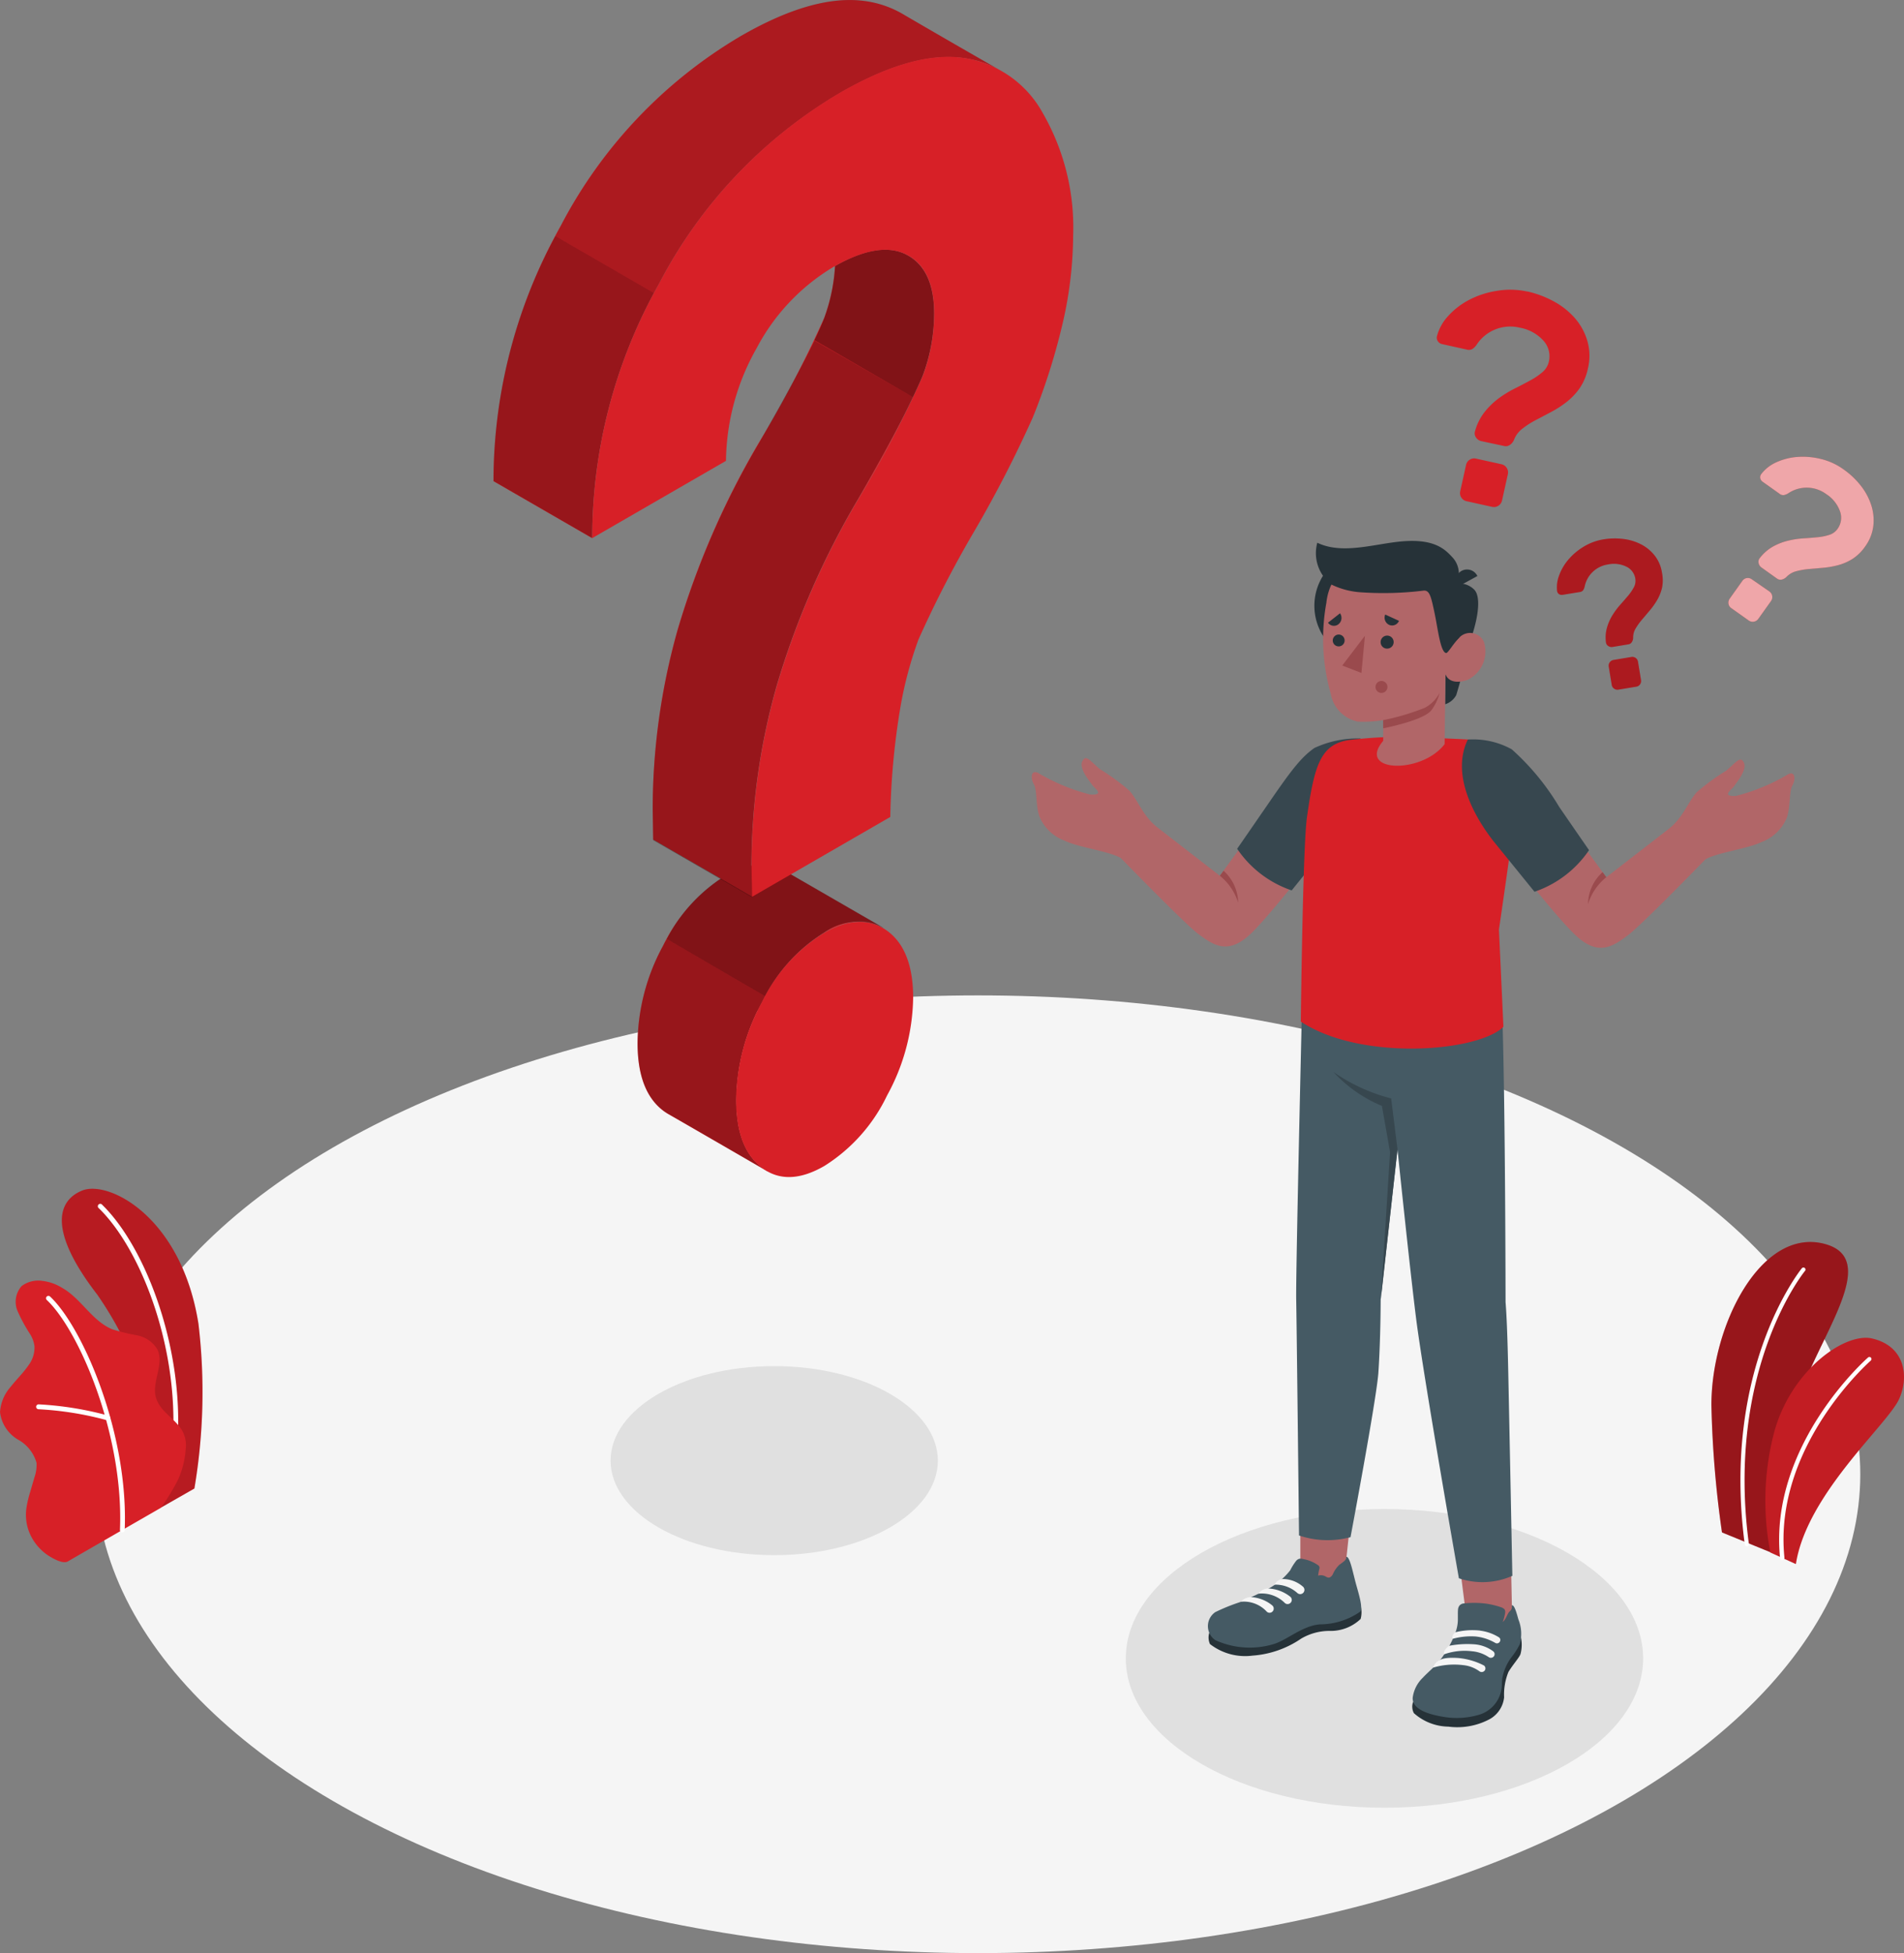<svg xmlns="http://www.w3.org/2000/svg" width="233.995" height="240" viewBox="0 0 233.995 240">
  <rect x="0" y="0" width="233.995" height="240" fill="#808080" stroke="none"/>
  <g id="faqs-illustration" transform="translate(-90.911 -27.993)">
    <ellipse id="Ellipse_66" data-name="Ellipse 66" cx="108.43" cy="58.842" rx="108.43" ry="58.842" transform="translate(102.673 150.308)" fill="#f5f5f5"/>
    <g id="Group_3324" data-name="Group 3324" transform="translate(165.95 195.863)">
      <ellipse id="Ellipse_67" data-name="Ellipse 67" cx="20.11" cy="11.614" rx="20.11" ry="11.614" transform="translate(0 0)" fill="#e0e0e0"/>
      <ellipse id="Ellipse_68" data-name="Ellipse 68" cx="31.79" cy="18.353" rx="31.79" ry="18.353" transform="translate(63.317 17.559)" fill="#e0e0e0"/>
    </g>
    <g id="Group_3325" data-name="Group 3325" transform="translate(301.23 180.61)">
      <path id="Path_12915" data-name="Path 12915" d="M450.077,322.571l-6-2.455a128.041,128.041,0,0,1-1.3-15.666c0-9.81,6.111-21.806,13.866-19.8s-2.186,12.983-3.8,21.461S450.077,322.571,450.077,322.571Z" transform="translate(-442.77 -284.428)" fill="#d72027"/>
      <path id="Path_12916" data-name="Path 12916" d="M450.077,322.571l-6-2.455a128.041,128.041,0,0,1-1.3-15.666c0-9.81,6.111-21.806,13.866-19.8s-2.186,12.983-3.8,21.461S450.077,322.571,450.077,322.571Z" transform="translate(-442.77 -284.428)" opacity="0.3"/>
      <path id="Path_12917" data-name="Path 12917" d="M449.578,323.921h0a.251.251,0,0,0,.214-.281c-2.863-21.508,6.811-33.458,6.907-33.559a.253.253,0,0,0-.39-.322c-.1.119-9.912,12.213-7.02,33.947a.251.251,0,0,0,.287.214Z" transform="translate(-445.181 -286.537)" fill="#fff"/>
      <path id="Path_12918" data-name="Path 12918" d="M457.634,331.938l-3.136-1.422a33.334,33.334,0,0,1,.417-14.584c2.014-7.732,8.716-12.5,12.09-11.71,4.128.961,4.528,4.779,3.315,7.439C468.889,314.81,458.96,323.335,457.634,331.938Z" transform="translate(-447.245 -292.362)" fill="#d72027"/>
      <path id="Path_12919" data-name="Path 12919" d="M457.634,331.938l-3.136-1.422a33.334,33.334,0,0,1,.417-14.584c2.014-7.732,8.716-12.5,12.09-11.71,4.128.961,4.528,4.779,3.315,7.439C468.889,314.81,458.96,323.335,457.634,331.938Z" transform="translate(-447.245 -292.362)" opacity="0.1"/>
      <path id="Path_12920" data-name="Path 12920" d="M457.146,333.027h0a.257.257,0,0,0,.226-.281c-1.41-13.65,10.5-24.137,10.623-24.238a.263.263,0,0,0,0-.359.252.252,0,0,0-.359,0c-.125.107-12.224,10.754-10.8,24.675a.263.263,0,0,0,.306.2Z" transform="translate(-448.389 -293.946)" fill="#fff"/>
    </g>
    <g id="Group_3326" data-name="Group 3326" transform="translate(90.911 174.072)">
      <path id="Path_12921" data-name="Path 12921" d="M47.8,312.665l4.122-2.354a70.98,70.98,0,0,0,.5-20.235c-2.079-13.145-11.035-17.69-14.285-16.38s-4.015,5.2,1.858,12.8A43.859,43.859,0,0,1,47.8,312.665Z" transform="translate(-28.031 -273.481)" fill="#d72027"/>
      <path id="Path_12922" data-name="Path 12922" d="M47.8,312.665l4.122-2.354a70.98,70.98,0,0,0,.5-20.235c-2.079-13.145-11.035-17.69-14.285-16.38s-4.015,5.2,1.858,12.8A43.859,43.859,0,0,1,47.8,312.665Z" transform="translate(-28.031 -273.481)" opacity="0.15"/>
      <path id="Path_12923" data-name="Path 12923" d="M52.283,308.7h-.041a.287.287,0,0,1-.246-.328c1.7-12.314-3.251-25.8-8.818-31.24a.3.3,0,1,1,.411-.423c5.655,5.509,10.713,19.25,8.991,31.736a.3.3,0,0,1-.3.255Z" transform="translate(-31.02 -274.733)" fill="#fff"/>
      <path id="Path_12924" data-name="Path 12924" d="M31.255,326.856c-.651.371-1.989-.443-2.5-.78a6.282,6.282,0,0,1-2.067-2.391,5.813,5.813,0,0,1-.513-3.494,13.534,13.534,0,0,1,.443-1.858l.521-1.792a4.63,4.63,0,0,0,.263-1.792,4.736,4.736,0,0,0-2.246-2.843,4.516,4.516,0,0,1-2.241-3.4,5.173,5.173,0,0,1,1.308-3.106c.706-.9,1.548-1.7,2.192-2.646a3.627,3.627,0,0,0,.735-2.324,3.8,3.8,0,0,0-.5-1.439,20,20,0,0,1-1.578-2.892,2.906,2.906,0,0,1,.5-3.077,3.387,3.387,0,0,1,2.551-.634,5.816,5.816,0,0,1,2.391.836c2.359,1.308,3.7,4.095,6.207,5.115a24.486,24.486,0,0,0,3.022.735,3.728,3.728,0,0,1,2.5,1.714c.92,1.835-.78,4.095-.137,6.045.6,1.72,2.246,2.391,3.184,3.937a3.668,3.668,0,0,1,.443,2.252,10.919,10.919,0,0,1-.95,3.812,27.071,27.071,0,0,1-2.1,3.436C42.643,320.295,31.356,326.784,31.255,326.856Z" transform="translate(-22.911 -281.069)" fill="#d72027"/>
      <path id="Path_12925" data-name="Path 12925" d="M41.757,324.574h0a.3.3,0,0,1-.287-.31c.484-11.651-5.008-24.5-9-28.259a.292.292,0,0,1,0-.411.3.3,0,0,1,.417,0c4.044,3.795,9.654,16.877,9.165,28.7a.292.292,0,0,1-.292.281Z" transform="translate(-26.727 -282.349)" fill="#fff"/>
      <path id="Path_12926" data-name="Path 12926" d="M39.192,319.784H39.1a39.744,39.744,0,0,0-8.453-1.365.3.3,0,0,1,0-.6,40.244,40.244,0,0,1,8.6,1.392.292.292,0,0,1,.195.365A.3.3,0,0,1,39.192,319.784Z" transform="translate(-25.905 -291.33)" fill="#fff"/>
    </g>
    <g id="Group_3327" data-name="Group 3327" transform="translate(217.702 94.462)">
      <path id="Path_12927" data-name="Path 12927" d="M397.108,355.77l-5.569-.64L390.1,343.91l6.805,2.02Z" transform="translate(-338.038 -222.243)" fill="#b16668"/>
      <path id="Path_12928" data-name="Path 12928" d="M381.343,373.547a1.679,1.679,0,0,0,.1,1.365,6.513,6.513,0,0,0,4.241,1.656,8.466,8.466,0,0,0,4.982-.872,3.483,3.483,0,0,0,1.864-2.73,7.41,7.41,0,0,1,.532-3.12c.532-.878,1.3-1.732,1.476-2.174a4.45,4.45,0,0,0,0-2.33Z" transform="translate(-334.471 -230.867)" fill="#263238"/>
      <path id="Path_12929" data-name="Path 12929" d="M386.879,360.895a4.639,4.639,0,0,1-.234,1.273,11.7,11.7,0,0,1-1.23,2.516,10.3,10.3,0,0,1-.836,1.2c-.6.724-1.365,1.32-2.007,2.014a4.123,4.123,0,0,0-1.242,2.461c-.084,1.578,2.426,2.116,3.746,2.34a9.675,9.675,0,0,0,4.278-.215,3.925,3.925,0,0,0,2.88-3.137c.078-.443.047-.891.1-1.326a6.182,6.182,0,0,1,1.224-2.759,8.194,8.194,0,0,0,.938-1.5,4.714,4.714,0,0,0-.18-3.042c-.226-.842-.5-1.792-.8-1.726,0,.437,0,.5-.292.78s-.406.938-.825,1.267a6.042,6.042,0,0,0,.293-1.123.628.628,0,0,0-.09-.443,1.193,1.193,0,0,0-.484-.263,9.956,9.956,0,0,0-1.911-.437,11.742,11.742,0,0,0-2.671,0,.794.794,0,0,0-.472.275.975.975,0,0,0-.168.538C386.867,359.826,386.89,360.477,386.879,360.895Z" transform="translate(-334.506 -228.206)" fill="#455a64"/>
      <path id="Path_12930" data-name="Path 12930" d="M387.793,368.412a7.56,7.56,0,0,1,3.424-.37,4.338,4.338,0,0,1,2.044.718.466.466,0,0,0,.6-.049h0a.443.443,0,0,0-.049-.669,4.44,4.44,0,0,0-2.3-.854,11.869,11.869,0,0,0-3.095.179S387.621,367.889,387.793,368.412Z" transform="translate(-337.1 -231.603)" fill="#f5f5f5"/>
      <path id="Path_12931" data-name="Path 12931" d="M385.554,371.186a9.139,9.139,0,0,1,3.705-.3,4.082,4.082,0,0,1,1.983.759.472.472,0,0,0,.6-.047h0a.443.443,0,0,0-.049-.669,8.524,8.524,0,0,0-3.149-.92c-1.792-.125-2.229.232-2.229.232a1.488,1.488,0,0,0-.866.944Z" transform="translate(-336.21 -232.741)" fill="#f5f5f5"/>
      <path id="Path_12932" data-name="Path 12932" d="M392.915,364.341a8.7,8.7,0,0,0-3.022.2c-.31.174-.521.669-.316.8a8.491,8.491,0,0,1,2.773-.275,5.919,5.919,0,0,1,1.911.526c.156.072.335.162.489.252a.411.411,0,0,0,.6-.179h0a.39.39,0,0,0-.15-.507,5.708,5.708,0,0,0-2.282-.807Z" transform="translate(-337.795 -230.443)" fill="#f5f5f5"/>
      <path id="Path_12933" data-name="Path 12933" d="M363.514,347.016l-5.294-1.476v-10.7l6.566.287Z" transform="translate(-325.205 -218.592)" fill="#b16668"/>
      <path id="Path_12934" data-name="Path 12934" d="M339.436,362.451a1.95,1.95,0,0,0,.078,1.4,7.042,7.042,0,0,0,5.234,1.421,12.09,12.09,0,0,0,5.975-2.09,6.867,6.867,0,0,1,3.68-.944,5.338,5.338,0,0,0,3.627-1.47,3.2,3.2,0,0,0-.049-1.823Z" transform="translate(-317.604 -228.298)" fill="#263238"/>
      <path id="Path_12935" data-name="Path 12935" d="M351.04,349.494l-.226-.049a.836.836,0,0,0-.39,0,.807.807,0,0,0-.359.24,7.071,7.071,0,0,0-.735,1.17,8.689,8.689,0,0,1-3.268,2.551c-.944.507-1.87.9-2.843,1.338a23.625,23.625,0,0,0-3.095,1.248,2.085,2.085,0,0,0,0,3.442,10.184,10.184,0,0,0,7.127.5c1.673-.478,3.537-2.264,5.735-2.438a8.7,8.7,0,0,0,4.947-1.56c.335-.472-.113-1.966-.478-3.256-.4-1.41-.78-3.584-1.242-3.483a.634.634,0,0,1-.246.526q-.287.242-.6.454a3.673,3.673,0,0,0-.78,1.117.842.842,0,0,1-.39.431c-.24.084-.411-.061-.6-.156a1.2,1.2,0,0,0-.836-.061,5.614,5.614,0,0,1,.15-.831.444.444,0,0,0,0-.263.39.39,0,0,0-.179-.2A4.44,4.44,0,0,0,351.04,349.494Z" transform="translate(-317.559 -224.363)" fill="#455a64"/>
      <path id="Path_12936" data-name="Path 12936" d="M352.9,354.451a1.291,1.291,0,0,1,1.033-.692,3.764,3.764,0,0,1,2.455.926.521.521,0,0,1-.072.86h0a.515.515,0,0,1-.6-.066,4,4,0,0,0-2.82-1.028Z" transform="translate(-323.064 -226.195)" fill="#f5f5f5"/>
      <path id="Path_12937" data-name="Path 12937" d="M349.59,356.364a1.5,1.5,0,0,1,1.225-.634,4.648,4.648,0,0,1,2.695,1.01.507.507,0,0,1-.072.831h0a.5.5,0,0,1-.6-.066A4,4,0,0,0,349.59,356.364Z" transform="translate(-321.731 -227.002)" fill="#f5f5f5"/>
      <path id="Path_12938" data-name="Path 12938" d="M346,358.067a1.662,1.662,0,0,1,1.267-.567,4.5,4.5,0,0,1,2.582,1.016.515.515,0,0,1-.072.836h0a.5.5,0,0,1-.6-.066,3.818,3.818,0,0,0-3.18-1.219Z" transform="translate(-320.286 -227.713)" fill="#f5f5f5"/>
      <path id="Path_12939" data-name="Path 12939" d="M382.7,234.377c.365,11.035.39,34.934.39,34.934.113,1.365.234,3.812.335,8.759.15,7.17.5,24.872.5,24.872a9.064,9.064,0,0,1-6.571.3s-4.374-24.889-5.265-31.979c-.78-6.2-2.281-20.726-2.281-20.726l-2.067,18.443s0,4.779-.281,9c-.234,3.286-3.424,20.211-3.424,20.211a10.971,10.971,0,0,1-6.328-.209s-.287-25.983-.347-29c-.066-3.43.819-40.507.819-40.507Z" transform="translate(-324.853 -175.772)" fill="#455a64"/>
      <path id="Path_12940" data-name="Path 12940" d="M372.884,258.988l-.78-6.255a21.859,21.859,0,0,1-7.109-3.262,16.943,16.943,0,0,0,5.975,4.183l1,5.676-1.135,18.1Z" transform="translate(-327.927 -184.227)" fill="#37474f"/>
      <path id="Path_12941" data-name="Path 12941" d="M335.992,184.449c-1.613,2.116-9.912,13.5-9.912,13.5l-7.665-5.94c-1.792-1.4-2.324-3.245-3.448-4.516a26.773,26.773,0,0,0-3.615-2.64c-1.26-1.063-1.745-1.87-2.174-.961s.961,2.492,1.2,2.874,1.673,1.3-.226,1.2a24.3,24.3,0,0,1-6.435-2.671c-.883-.4-.909.692-.489,1.41s.209,2.712.7,4a5.359,5.359,0,0,0,3.1,2.939c1.63.813,5.6,1.32,6.889,2.133h0c2.831,2.9,8.172,8.322,9.524,9.327,1.858,1.381,3.656,2.652,6.5-.084s11.084-13.472,11.084-13.472l1.7-10.21a7.133,7.133,0,0,0-6.727,3.118Z" transform="translate(-302.96 -156.803)" fill="#b16668"/>
      <path id="Path_12942" data-name="Path 12942" d="M341.67,208.726a6.825,6.825,0,0,1,2.246,3.3,5.378,5.378,0,0,0-1.792-3.919Z" transform="translate(-318.543 -167.577)" fill="#9a4a4d"/>
      <path id="Path_12943" data-name="Path 12943" d="M360.39,180.9a12.675,12.675,0,0,0-5.676,1.17c-1.734,1.213-3.017,2.987-5.83,7.08-2.467,3.584-3.662,5.306-3.662,5.306a13.227,13.227,0,0,0,6.7,5.115l7.361-9.118Z" transform="translate(-319.971 -156.626)" fill="#37474f"/>
      <path id="Path_12944" data-name="Path 12944" d="M373.294,180.565c2.235.215,5.378.24,7.587.466,1.535.634,4.5,3.214,4.278,5.054-.825,6.878-2.492,18.15-2.492,18.15l.55,11.949c-3.077,3.071-17.476,4.272-24.9-.64,0,0,.24-21.461.753-25.092.914-6.507,1.714-8.919,5.07-9.494a60.313,60.313,0,0,1,9.149-.394Z" transform="translate(-325.243 -156.48)" fill="#d72027"/>
      <path id="Path_12945" data-name="Path 12945" d="M400.04,184.742c1.613,2.116,9.917,13.5,9.917,13.5l7.671-5.938c1.792-1.41,2.324-3.251,3.448-4.516a27.31,27.31,0,0,1,3.615-2.64c1.26-1.063,1.745-1.87,2.174-.975s-.961,2.5-1.2,2.88-1.673,1.3.226,1.2a24.374,24.374,0,0,0,6.435-2.677c.891-.4.9.692.49,1.41s-.214,2.718-.7,4a5.359,5.359,0,0,1-3.1,2.939c-1.63.813-5.6,1.32-6.889,2.133h0c-2.831,2.9-8.172,8.322-9.524,9.321-1.858,1.381-3.656,2.652-6.5-.078s-9.344-11.232-9.344-11.232l-3.436-12.447A7.115,7.115,0,0,1,400.04,184.742Z" transform="translate(-339.337 -156.918)" fill="#b16668"/>
      <path id="Path_12946" data-name="Path 12946" d="M419.646,209.015a6.825,6.825,0,0,0-2.246,3.3,5.376,5.376,0,0,1,1.792-3.925Z" transform="translate(-349.028 -167.692)" fill="#9a4a4d"/>
      <path id="Path_12947" data-name="Path 12947" d="M392.186,181.112a9.777,9.777,0,0,1,5.407,1.2,30.181,30.181,0,0,1,5.83,7.08c2.467,3.584,3.662,5.306,3.662,5.306a13.26,13.26,0,0,1-6.7,5.115l-5.013-6.177C392.76,190.309,390.168,185.273,392.186,181.112Z" transform="translate(-338.59 -156.701)" fill="#37474f"/>
      <path id="Path_12948" data-name="Path 12948" d="M374.97,148.87a6.93,6.93,0,1,1-6.989-6.87,6.93,6.93,0,0,1,6.989,6.87Z" transform="translate(-326.369 -140.963)" fill="#263238"/>
      <path id="Path_12949" data-name="Path 12949" d="M390.89,161.68a59.913,59.913,0,0,1-1.523,6.154A2.388,2.388,0,0,1,388,168.963l.041-3.717Z" transform="translate(-337.192 -148.887)" fill="#263238"/>
      <path id="Path_12950" data-name="Path 12950" d="M389.94,149.035a2.588,2.588,0,0,1,2.157.735c.932.938.443,3.9-.681,6.811l-2.116.263Z" transform="translate(-337.716 -143.789)" fill="#263238"/>
      <path id="Path_12951" data-name="Path 12951" d="M378.115,154.726c.425.252,1.022-.6,1.54-1.123a1.854,1.854,0,0,1,3.089.472,3.869,3.869,0,0,1-2.055,4.68c-2.313.753-2.677-.735-2.677-.735l-.1,8.615h0c-2.843,3.722-10.844,3.477-7.546-.406v-2.545a14.648,14.648,0,0,1-3.12.185,4.251,4.251,0,0,1-3.329-3.424,24.764,24.764,0,0,1-.538-11.179c.718-6.392,8.143-6.525,12.176-4.032S378.115,154.726,378.115,154.726Z" transform="translate(-327.164 -141.664)" fill="#b16668"/>
      <path id="Path_12952" data-name="Path 12952" d="M377.451,154.042c.209,0,1.01-1.349,1.535-1.835.723-.675-.269-6.692-.269-6.692a2.925,2.925,0,0,0-.538-3.256c-1.01-1.094-2.42-2.426-6.959-1.852-3.245.411-6.762,1.459-9.625.084a4.858,4.858,0,0,0,1.734,5.138,9.729,9.729,0,0,0,3.758.961,40.255,40.255,0,0,0,7.515-.209c.78-.113.961.645,1.4,2.73C376.394,150.934,376.733,154.036,377.451,154.042Z" transform="translate(-326.495 -140.268)" fill="#263238"/>
      <path id="Path_12953" data-name="Path 12953" d="M390.258,148.35l2.551-1.4a1.41,1.41,0,0,0-1.95-.628,1.529,1.529,0,0,0-.6,2.026Z" transform="translate(-338.034 -142.637)" fill="#263238"/>
      <path id="Path_12954" data-name="Path 12954" d="M375.25,174.872a29.223,29.223,0,0,0,5.121-1.517,4.374,4.374,0,0,0,1.821-1.835,5.974,5.974,0,0,1-1.022,2.145c-.961,1.254-5.908,2.211-5.908,2.211Z" transform="translate(-332.06 -152.848)" fill="#9a4a4d"/>
      <path id="Path_12955" data-name="Path 12955" d="M374.74,160.569a.78.78,0,0,0,.765.78.8.8,0,1,0-.765-.78Z" transform="translate(-331.855 -148.117)" fill="#263238"/>
      <path id="Path_12956" data-name="Path 12956" d="M377.334,156.2l-1.7-.78a.975.975,0,0,0,.478,1.267.915.915,0,0,0,1.219-.5Z" transform="translate(-332.185 -146.376)" fill="#263238"/>
      <path id="Path_12957" data-name="Path 12957" d="M365.386,155.15l-1.476,1.158a.891.891,0,0,0,1.291.185.993.993,0,0,0,.185-1.344Z" transform="translate(-327.494 -146.259)" fill="#263238"/>
      <path id="Path_12958" data-name="Path 12958" d="M364.89,160.284a.729.729,0,1,0,.723-.764.741.741,0,0,0-.723.764Z" transform="translate(-327.89 -148.018)" fill="#263238"/>
      <path id="Path_12959" data-name="Path 12959" d="M369.63,159.77l-.431,4.571-2.359-.909Z" transform="translate(-328.675 -148.118)" fill="#9a4a4d"/>
      <path id="Path_12960" data-name="Path 12960" d="M373.68,169.8a.735.735,0,1,0,.735-.729.735.735,0,0,0-.735.729Z" transform="translate(-331.428 -151.862)" fill="#9a4a4d"/>
    </g>
    <g id="Group_3328" data-name="Group 3328" transform="translate(267.483 63.59)">
      <path id="Path_12961" data-name="Path 12961" d="M397.394,88.663a12.48,12.48,0,0,1,3.262,1.225,9.359,9.359,0,0,1,2.594,2.061,7.392,7.392,0,0,1,1.529,2.8,6.573,6.573,0,0,1,.074,3.36,6.787,6.787,0,0,1-1.028,2.455,8.029,8.029,0,0,1-1.607,1.691,13.093,13.093,0,0,1-1.917,1.236l-1.9,1a10.419,10.419,0,0,0-1.624,1.051,3.077,3.077,0,0,0-1.016,1.365,1.417,1.417,0,0,1-.484.6.854.854,0,0,1-.729.15l-2.8-.6a1.033,1.033,0,0,1-.657-.454.848.848,0,0,1-.119-.759,6.662,6.662,0,0,1,1.2-2.391,9.411,9.411,0,0,1,1.72-1.661,13.478,13.478,0,0,1,1.965-1.2c.681-.341,1.314-.669,1.9-.993a8.3,8.3,0,0,0,1.5-1.016,2.389,2.389,0,0,0,.794-1.314,2.849,2.849,0,0,0-.669-2.556,5.126,5.126,0,0,0-2.925-1.6,4.937,4.937,0,0,0-5.294,2.11,1.93,1.93,0,0,1-.521.521.938.938,0,0,1-.723.055l-2.987-.663a.807.807,0,0,1-.521-.347.758.758,0,0,1-.113-.64,5.85,5.85,0,0,1,1.365-2.455,9.248,9.248,0,0,1,2.562-1.983A11.011,11.011,0,0,1,393.6,88.6a9.81,9.81,0,0,1,3.795.078ZM394.239,109.9a1.033,1.033,0,0,1,.77,1.219l-.718,3.239a1.022,1.022,0,0,1-1.2.78l-3.167-.7a.987.987,0,0,1-.634-.449.975.975,0,0,1-.137-.764l.718-3.245a1.022,1.022,0,0,1,1.2-.78Z" transform="translate(-386.27 -88.448)" fill="#d72027"/>
      <path id="Path_12962" data-name="Path 12962" d="M416.738,139.736a8.367,8.367,0,0,1,2.391-.049,6.461,6.461,0,0,1,2.192.657,5.1,5.1,0,0,1,1.685,1.386,4.485,4.485,0,0,1,.9,2.133,4.573,4.573,0,0,1,0,1.835,5.505,5.505,0,0,1-.6,1.5,9.319,9.319,0,0,1-.909,1.279l-.961,1.135a7.8,7.8,0,0,0-.78,1.088,2.144,2.144,0,0,0-.3,1.129.987.987,0,0,1-.156.526.6.6,0,0,1-.425.281l-1.95.322a.735.735,0,0,1-.538-.125.6.6,0,0,1-.269-.454,4.444,4.444,0,0,1,.137-1.829,6.072,6.072,0,0,1,.675-1.511,9.267,9.267,0,0,1,.95-1.273c.353-.39.669-.764.975-1.123a5.826,5.826,0,0,0,.7-1.033,1.648,1.648,0,0,0,.173-1.045,1.966,1.966,0,0,0-1.088-1.47,3.51,3.51,0,0,0-2.281-.275,3.424,3.424,0,0,0-2.857,2.707,1.4,1.4,0,0,1-.195.472.663.663,0,0,1-.449.215l-2.079.341a.6.6,0,0,1-.425-.09.532.532,0,0,1-.24-.39,4.036,4.036,0,0,1,.257-1.925,6.26,6.26,0,0,1,1.135-1.931,7.639,7.639,0,0,1,1.876-1.583,6.8,6.8,0,0,1,2.451-.9Zm3.41,14.453a.7.7,0,0,1,.807.585l.371,2.258a.692.692,0,0,1-.125.526.669.669,0,0,1-.454.281l-2.211.365a.686.686,0,0,1-.521-.125.669.669,0,0,1-.286-.454l-.371-2.264a.712.712,0,0,1,.6-.807Z" transform="translate(-396.223 -109.057)" fill="#d72027"/>
      <path id="Path_12963" data-name="Path 12963" d="M416.738,139.736a8.367,8.367,0,0,1,2.391-.049,6.461,6.461,0,0,1,2.192.657,5.1,5.1,0,0,1,1.685,1.386,4.485,4.485,0,0,1,.9,2.133,4.573,4.573,0,0,1,0,1.835,5.505,5.505,0,0,1-.6,1.5,9.319,9.319,0,0,1-.909,1.279l-.961,1.135a7.8,7.8,0,0,0-.78,1.088,2.144,2.144,0,0,0-.3,1.129.987.987,0,0,1-.156.526.6.6,0,0,1-.425.281l-1.95.322a.735.735,0,0,1-.538-.125.6.6,0,0,1-.269-.454,4.444,4.444,0,0,1,.137-1.829,6.072,6.072,0,0,1,.675-1.511,9.267,9.267,0,0,1,.95-1.273c.353-.39.669-.764.975-1.123a5.826,5.826,0,0,0,.7-1.033,1.648,1.648,0,0,0,.173-1.045,1.966,1.966,0,0,0-1.088-1.47,3.51,3.51,0,0,0-2.281-.275,3.424,3.424,0,0,0-2.857,2.707,1.4,1.4,0,0,1-.195.472.663.663,0,0,1-.449.215l-2.079.341a.6.6,0,0,1-.425-.09.532.532,0,0,1-.24-.39,4.036,4.036,0,0,1,.257-1.925,6.26,6.26,0,0,1,1.135-1.931,7.639,7.639,0,0,1,1.876-1.583,6.8,6.8,0,0,1,2.451-.9Zm3.41,14.453a.7.7,0,0,1,.807.585l.371,2.258a.692.692,0,0,1-.125.526.669.669,0,0,1-.454.281l-2.211.365a.686.686,0,0,1-.521-.125.669.669,0,0,1-.286-.454l-.371-2.264a.712.712,0,0,1,.6-.807Z" transform="translate(-396.223 -109.057)" opacity="0.2"/>
      <path id="Path_12964" data-name="Path 12964" d="M451.321,139.419a.842.842,0,0,1,.2,1.158l-1.578,2.211a.842.842,0,0,1-1.158.2l-2.163-1.535a.805.805,0,0,1-.335-.538.836.836,0,0,1,.137-.6L448,138.1a.83.83,0,0,1,.538-.335.819.819,0,0,1,.6.144Zm9.13-14.989a9.913,9.913,0,0,1,2.067,1.95,7.678,7.678,0,0,1,1.3,2.391,6.063,6.063,0,0,1,.269,2.576,5.374,5.374,0,0,1-1.016,2.551,5.57,5.57,0,0,1-1.56,1.523,6.493,6.493,0,0,1-1.755.759,10.752,10.752,0,0,1-1.835.322l-1.755.15a9.451,9.451,0,0,0-1.56.275,2.557,2.557,0,0,0-1.2.706,1.262,1.262,0,0,1-.562.316.717.717,0,0,1-.6-.125l-1.911-1.365a.866.866,0,0,1-.347-.55.694.694,0,0,1,.15-.6,5.377,5.377,0,0,1,1.644-1.427,7.362,7.362,0,0,1,1.829-.706,11.169,11.169,0,0,1,1.864-.287c.6-.035,1.2-.084,1.745-.138a6.572,6.572,0,0,0,1.453-.292,1.931,1.931,0,0,0,1.016-.735,2.313,2.313,0,0,0,.31-2.145,4.183,4.183,0,0,0-1.7-2.133,4.044,4.044,0,0,0-4.66-.1,1.67,1.67,0,0,1-.556.226.78.78,0,0,1-.567-.2l-2.032-1.445a.688.688,0,0,1-.287-.431.634.634,0,0,1,.125-.515,4.737,4.737,0,0,1,1.792-1.416,7.582,7.582,0,0,1,2.562-.675,9.147,9.147,0,0,1,2.9.226,7.96,7.96,0,0,1,2.871,1.308Z" transform="translate(-410.433 -102.33)" fill="#d72027"/>
      <path id="Path_12965" data-name="Path 12965" d="M451.321,139.419a.842.842,0,0,1,.2,1.158l-1.578,2.211a.842.842,0,0,1-1.158.2l-2.163-1.535a.805.805,0,0,1-.335-.538.836.836,0,0,1,.137-.6L448,138.1a.83.83,0,0,1,.538-.335.819.819,0,0,1,.6.144Zm9.13-14.989a9.913,9.913,0,0,1,2.067,1.95,7.678,7.678,0,0,1,1.3,2.391,6.063,6.063,0,0,1,.269,2.576,5.374,5.374,0,0,1-1.016,2.551,5.57,5.57,0,0,1-1.56,1.523,6.493,6.493,0,0,1-1.755.759,10.752,10.752,0,0,1-1.835.322l-1.755.15a9.451,9.451,0,0,0-1.56.275,2.557,2.557,0,0,0-1.2.706,1.262,1.262,0,0,1-.562.316.717.717,0,0,1-.6-.125l-1.911-1.365a.866.866,0,0,1-.347-.55.694.694,0,0,1,.15-.6,5.377,5.377,0,0,1,1.644-1.427,7.362,7.362,0,0,1,1.829-.706,11.169,11.169,0,0,1,1.864-.287c.6-.035,1.2-.084,1.745-.138a6.572,6.572,0,0,0,1.453-.292,1.931,1.931,0,0,0,1.016-.735,2.313,2.313,0,0,0,.31-2.145,4.183,4.183,0,0,0-1.7-2.133,4.044,4.044,0,0,0-4.66-.1,1.67,1.67,0,0,1-.556.226.78.78,0,0,1-.567-.2l-2.032-1.445a.688.688,0,0,1-.287-.431.634.634,0,0,1,.125-.515,4.737,4.737,0,0,1,1.792-1.416,7.582,7.582,0,0,1,2.562-.675,9.147,9.147,0,0,1,2.9.226,7.96,7.96,0,0,1,2.871,1.308Z" transform="translate(-410.433 -102.33)" fill="#fff" opacity="0.6"/>
    </g>
    <g id="Group_3329" data-name="Group 3329" transform="translate(151.555 27.993)">
      <path id="Path_12966" data-name="Path 12966" d="M252.14,214.444c-1.7-.975-8.872-5.121-11.31-6.53-.484-.275-.78-.454-.813-.472a5.723,5.723,0,0,0-3.986-.6,10.39,10.39,0,0,0-3.3,1.285c-.168.1-.335.209-.5.316a20.835,20.835,0,0,0-7.092,8.239,25.545,25.545,0,0,0-3.137,11.949q0,5.94,3.167,8.334a6.385,6.385,0,0,0,.669.437c1.977,1.123,11.895,6.87,12.117,7h.055a5.594,5.594,0,0,1-.7-.454q-3.173-2.391-3.167-8.328a25.544,25.544,0,0,1,3.137-11.949,20.474,20.474,0,0,1,7.581-8.562q4.241-2.449,7.324-.64Z" transform="translate(-204.294 -100.47)" fill="#d72027"/>
      <path id="Path_12967" data-name="Path 12967" d="M254.605,214.466a7.041,7.041,0,0,0-7.324.634,19.718,19.718,0,0,0-7.139,7.767L228,215.835a20.094,20.094,0,0,1,6.644-7.425c.162-.1.33-.22.5-.316a10.224,10.224,0,0,1,3.3-1.279,5.688,5.688,0,0,1,3.986.6l.813.472c2.437,1.4,9.607,5.55,11.31,6.525Z" transform="translate(-206.704 -100.456)" opacity="0.4"/>
      <path id="Path_12968" data-name="Path 12968" d="M238.016,250.539h-.055c-.22-.125-10.157-5.873-12.117-7a6.39,6.39,0,0,1-.669-.437q-3.167-2.391-3.167-8.328a25.506,25.506,0,0,1,3.137-11.949c.144-.281.292-.556.448-.819l12.135,7.008c-.15.263-.3.538-.443.813a25.544,25.544,0,0,0-3.137,11.949q0,5.938,3.167,8.328a5.566,5.566,0,0,0,.7.431Z" transform="translate(-204.294 -106.627)" opacity="0.3"/>
      <path id="Path_12969" data-name="Path 12969" d="M234.911,40.339Q243.746,35.23,249.955,36a12.546,12.546,0,0,1,4.779,1.589,1.281,1.281,0,0,1-.119-.072c-1.422-.8-9.99-5.741-11.949-6.9a12.494,12.494,0,0,0-4.875-1.624q-6.213-.759-15.05,4.337a58.245,58.245,0,0,0-22.111,23.3,64.183,64.183,0,0,0-8.274,31.385l12.135,7.008a63.668,63.668,0,0,1,8.279-31.4A58.5,58.5,0,0,1,234.911,40.339Z" transform="translate(-192.357 -28.888)" fill="#d72027"/>
      <path id="Path_12970" data-name="Path 12970" d="M259.759,37.5a12.792,12.792,0,0,0-4.68-1.523q-6.2-.764-15.044,4.343a58.193,58.193,0,0,0-22.111,23.31c-.232.425-.46.854-.681,1.279l-12.164-7.02c.22-.425.448-.854.681-1.279a58.671,58.671,0,0,1,22.1-23.3q8.849-5.1,15.05-4.337a12.5,12.5,0,0,1,4.875,1.63C249.773,31.766,258.337,36.723,259.759,37.5Z" transform="translate(-197.477 -28.876)" opacity="0.2"/>
      <path id="Path_12971" data-name="Path 12971" d="M212.1,84.448a63.2,63.2,0,0,0-7.593,30.106l-12.135-7.008a63.264,63.264,0,0,1,7.593-30.106Z" transform="translate(-192.36 -48.43)" opacity="0.3"/>
      <path id="Path_12972" data-name="Path 12972" d="M256.339,80.865q-3.3-1.755-8.824,1.365a22,22,0,0,1-1.338,6.406,138.318,138.318,0,0,1-8.03,15.331,102.147,102.147,0,0,0-9.966,22.936,81.337,81.337,0,0,0-3.071,22.1l.06,3.723,8.281,4.779,3.859,2.229-.066-3.728v-.047a81.615,81.615,0,0,1,3.071-22.035A101.891,101.891,0,0,1,250.288,111a138.108,138.108,0,0,0,8.024-15.336A21.822,21.822,0,0,0,259.7,87.99Q259.7,82.651,256.339,80.865Z" transform="translate(-205.54 -49.554)" fill="#d72027"/>
      <path id="Path_12973" data-name="Path 12973" d="M257.122,105.874q-2.055,4.278-6.835,12.63a101.641,101.641,0,0,0-9.972,22.935,81.573,81.573,0,0,0-3.071,22.052v.1l.066,3.728-3.859-2.223-8.281-4.779-.06-3.728a81.369,81.369,0,0,1,3.071-22.1,102.144,102.144,0,0,1,9.966-22.936q4.779-8.363,6.846-12.624Z" transform="translate(-205.541 -57.075)" opacity="0.3"/>
      <path id="Path_12974" data-name="Path 12974" d="M273.094,88a21.818,21.818,0,0,1-1.381,7.648q-.39,1.049-1.2,2.707l-12.129-7q.8-1.661,1.2-2.707a22,22,0,0,0,1.338-6.406q5.52-3.13,8.824-1.365T273.094,88Z" transform="translate(-218.937 -49.552)" opacity="0.4"/>
      <path id="Path_12975" data-name="Path 12975" d="M229.1,90.231l-16.425,9.487a63.665,63.665,0,0,1,8.279-31.4,58.618,58.618,0,0,1,22.1-23.294q8.835-5.109,15.044-4.343a13.3,13.3,0,0,1,9.945,6.805,28.174,28.174,0,0,1,3.734,15.067,48.7,48.7,0,0,1-1.2,10.384,78.165,78.165,0,0,1-3.758,11.949,147.141,147.141,0,0,1-7.215,14.028,136.1,136.1,0,0,0-6.835,13.26,47.476,47.476,0,0,0-2.264,8.58,90.047,90.047,0,0,0-1.2,13.227l-16.986,9.81-.066-3.728a81.376,81.376,0,0,1,3.075-22.085,101.887,101.887,0,0,1,9.972-22.93,138.093,138.093,0,0,0,8.024-15.336A21.818,21.818,0,0,0,254.7,72.04q0-5.378-3.352-7.133t-9,1.47a25.42,25.42,0,0,0-9.469,10,28.678,28.678,0,0,0-3.769,13.854Z" transform="translate(-200.535 -33.594)" fill="#d72027"/>
      <path id="Path_12976" data-name="Path 12976" d="M252.995,219.879q4.571-2.646,7.8-.33t3.233,8.25a25.633,25.633,0,0,1-3.2,12,20.785,20.785,0,0,1-7.714,8.675q-4.522,2.611-7.683.214t-3.165-8.322a25.544,25.544,0,0,1,3.137-11.949A20.436,20.436,0,0,1,252.995,219.879Z" transform="translate(-212.449 -105.199)" fill="#d72027"/>
    </g>
  </g>
</svg>
